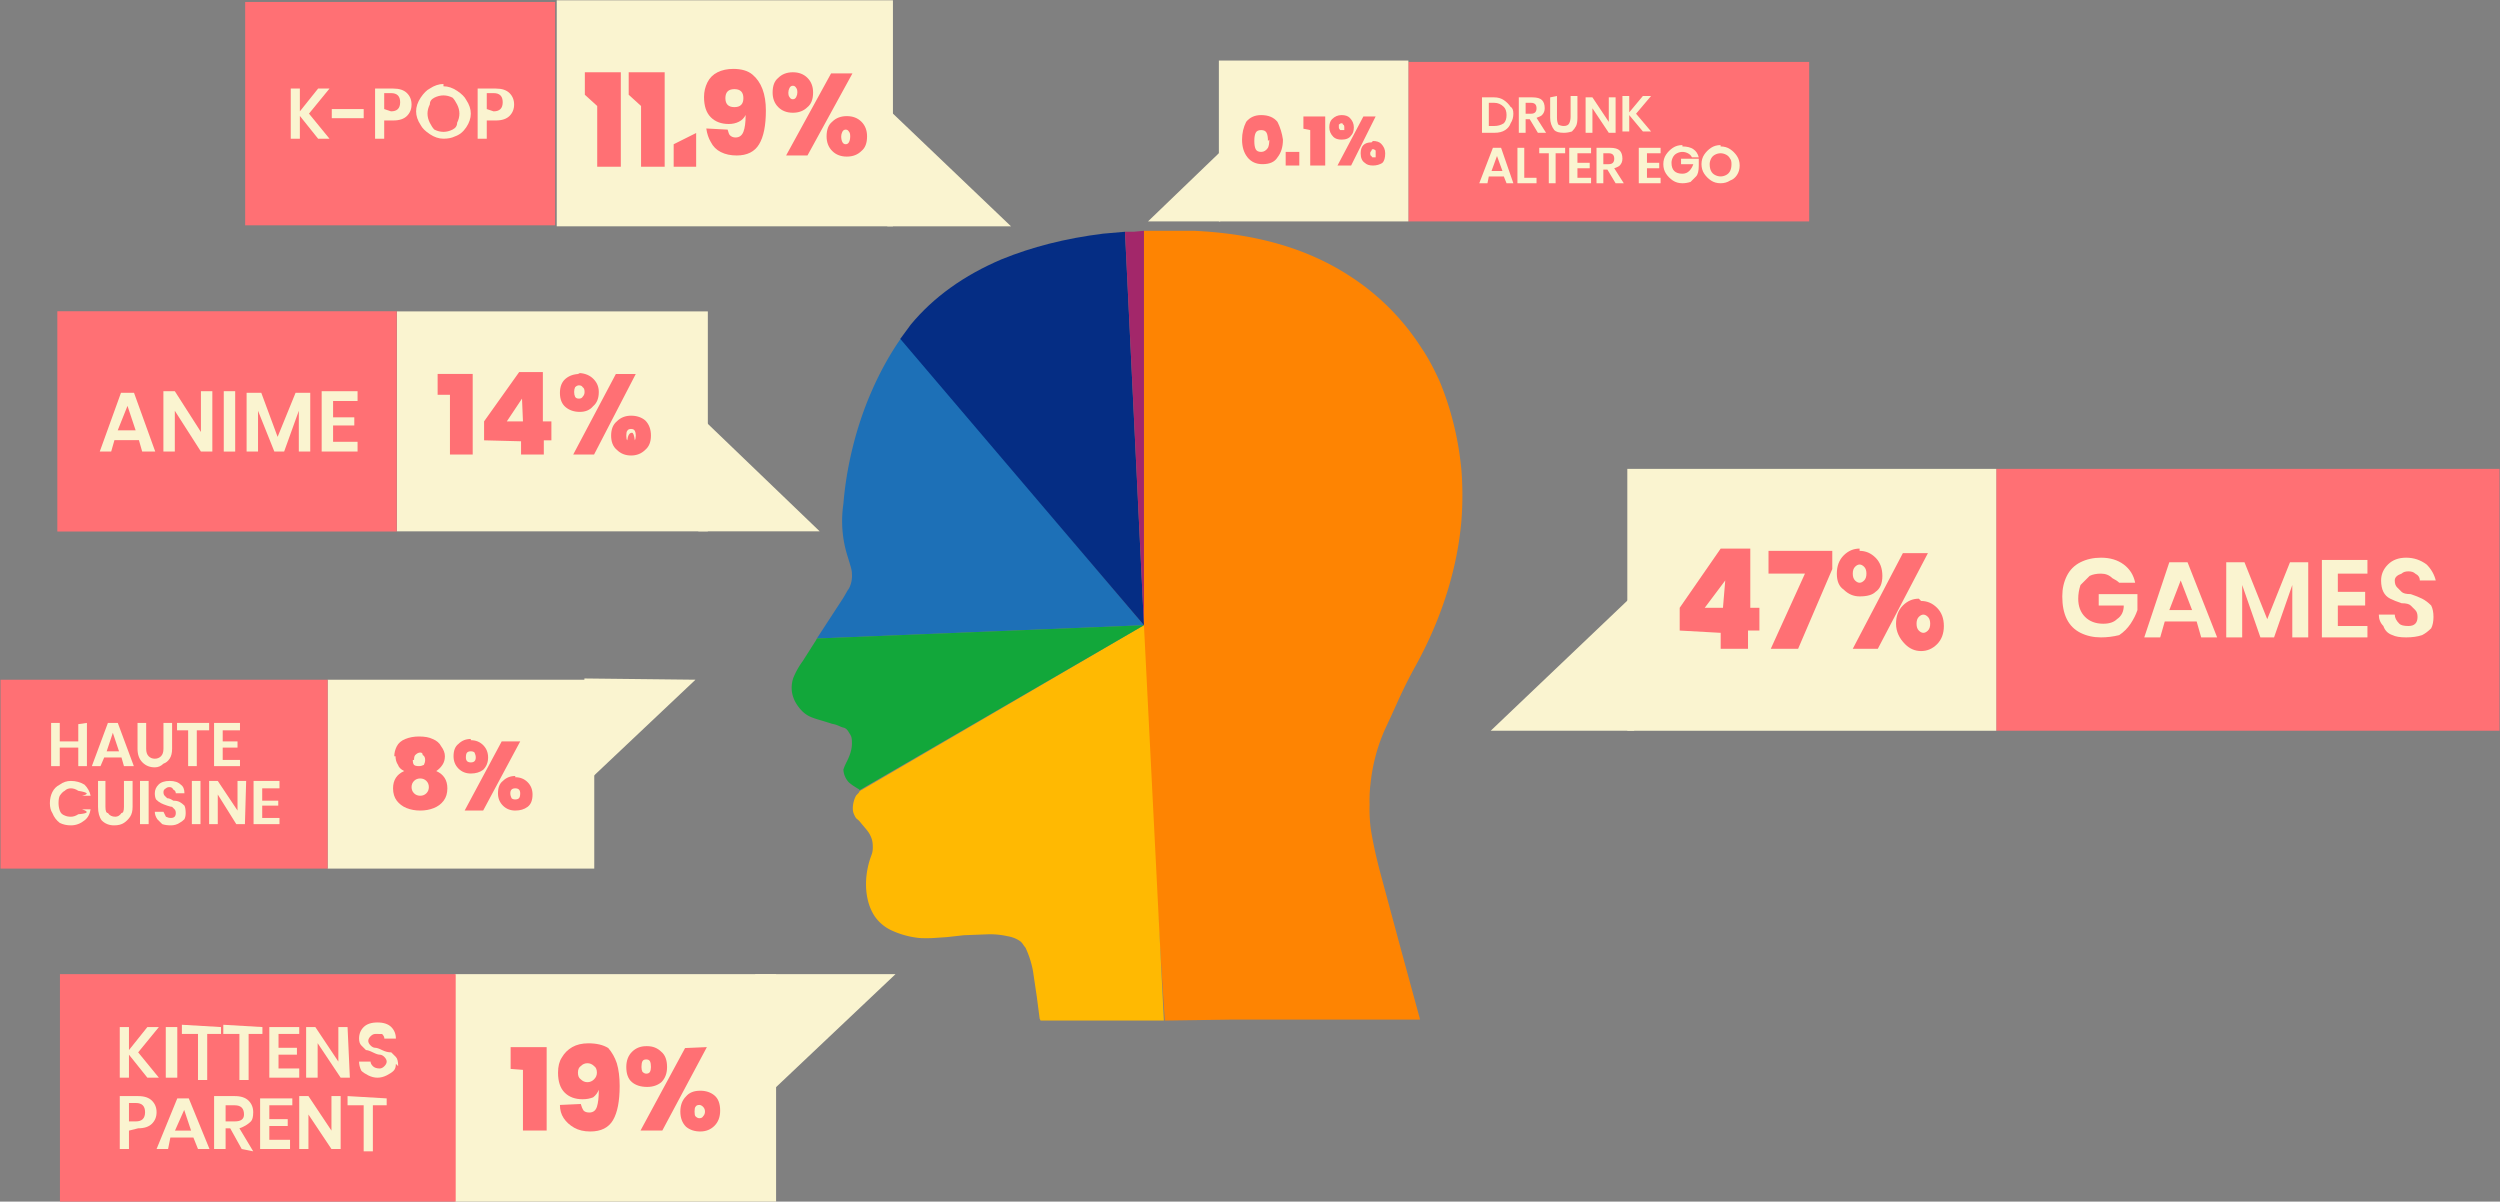 <svg xmlns="http://www.w3.org/2000/svg" xmlns:xlink="http://www.w3.org/1999/xlink" width="1253.178" height="602.336" viewBox="0 0 331.57 159.368"><rect x="0" y="0" width="331.57" height="159.368" fill="#808080" stroke="none"/><style><![CDATA[.C{fill:#faf4d0}.D{fill:#ff7074}]]></style><g transform="matrix(125.742 0 0 -125.742 78.789 145.414)"><path d="M.633.913L.58.913v-.494L.602.08.672.081H.871L.871.082.85.159.829.237C.825.252.821.27.819.284a.168.168 0 0 0-.001.024.149.149 0 0 0 .001.022c.002.019.007.04.017.061S.852.428.867.455c.028.051.044.104.048.154a.356.356 0 0 1 0.0.05C.912.693.904.725.892.754.887.765.88.779.873.789a.251.251 0 0 1-.077.077C.751.895.697.91.633.913z" fill="#fe8402"/><path d="M.324.8C.312.783.301.763.292.742.276.705.266.663.263.625A.123.123 0 0 1 .267.571C.271.558.272.555.272.551A.029.029 0 0 0 .269.536L.267.533A.176.176 0 0 0 .263.526L.235.483.58.497z" opacity=".776" fill="#016bc6"/><path d="M.58.497L.28.322C.28.321.279.32.277.318S.271.305.274.298.277.294.281.289.289.28.291.276.294.269.294.263.293.256.291.25C.284.228.286.205.296.19A.044.044 0 0 1 .314.175.092.092 0 0 1 .344.167.159.159 0 0 1 .357.167l.015.001.018.002.026.001A.084.084 0 0 0 .436.169c.006-.001.01-.003.013-.005S.453.159.455.157A.099.099 0 0 0 .463.132L.467.105.47.082.471.08h.13z" fill="#ffb902"/><path d="M.56.912L.537.91C.497.905.462.896.43.883.39.866.358.843.334.814L.323.799.58.497z" fill="#052d84"/><path d="M.58.913L.569.912.56.912.58.497v.416z" fill="#a3276a"/><g transform="matrix(2.402 0 0 2.402 -1.365 -.897)"><path d="M1.184.649h.221V.534H1.184z" class="D"/><g class="C"><path d="M1.022.649h.162v-.115h-.162V.592z"/><path d="M.962.534l.063.06V.534z"/></g><g class="D"><path d="M1.045.578v.01l.018.026h.013V.588H1.08v-.01h-.005V.57h-.012v.007zm.02.022L1.056.588h.008z"/><path d="M1.112.605L1.097.57h-.012L1.1.603h-.016v.01h.028z"/><path d="M1.124.613q.004 0 .007-.003.003-.003.003-.008 0-.005-.003-.007Q1.129.593 1.124.593q-.004 0-.007.003Q1.114.598 1.114.603q0 .005.003.008.003.003.007.003zm.03-.001L1.132.57h-.011l.022.042zM1.121.603q0-.002.001-.003.001-.001.002-.001.001 0 .002.001.001.001.001.003 0 .002-.001.003-.001.001-.002.001-.001 0-.002-.001-.001-.001-.001-.003zm.03-.012q.004 0 .007-.003.003-.003.003-.008 0-.005-.003-.008-.003-.003-.007-.003-.004 0-.007.003Q1.14.576 1.14.581q0 .005.003.008.003.003.007.003zM1.149.581q0-.002.001-.003.001-.001.002-.001.001 0 .002.001.001.001.001.003 0 .002-.001.003-.001.001-.002.001-.001 0-.002-.001-.001-.001-.001-.003z"/></g><g class="C"><path d="M1.23.61q.006 0 .01-.003.004-.003.005-.008h-.007Q1.237.6 1.235.601 1.233.603 1.23.603q-.003 0-.005-.001Q1.223.6 1.221.598 1.22.595 1.22.592q0-.005.003-.008.003-.003.008-.003.004 0 .006.002.003.002.003.006H1.229v.005h.017V.587Q1.245.584 1.243.581 1.241.578 1.238.576 1.234.575 1.23.575q-.005 0-.009.002-.004.002-.006.006-.002.004-.002.01 0 .005.002.009.002.004.006.006Q1.225.61 1.23.61z"/><path d="M1.272.582H1.258L1.256.575h-.007L1.26.608h.008L1.281.575h-.007zM1.27.587L1.265.6 1.26.587z"/><path d="M1.321.608V.575h-.007v.023L1.306.575H1.3L1.292.598V.575h-.007v.033h.008L1.303.583l.01.025z"/><path d="M1.334.603V.595h.012V.589h-.012v-.009h.013V.575h-.02v.034h.02V.603z"/><path d="M1.376.584q0-.003-.001-.005Q1.373.577 1.371.576 1.368.575 1.364.575q-.004 0-.006.001-.003.001-.004.004-.002.002-.002.005h.007q0-.002.002-.004.001-.001.004-.001.002 0 .003.001.001.001.001.003 0 .002-.001.003-.001.001-.002.002-.001.001-.004.001-.003.001-.005.002-.002.001-.003.003-.001.002-.001.005 0 .004.003.007.003.003.008.003.005 0 .009-.003.003-.003.004-.007h-.007q-0.0.002-.002.003-.001.001-.003.001-.002 0-.003-.001Q1.359.602 1.359.6q0-.002.001-.003.001-.001.002-.002.001-.001.004-.001.003-.001.005-.002.002-.001.004-.003.001-.002.001-.005z"/></g></g><g class="C"><path d="M.318.129l-.148-.14v.14z"/><path d="M.192.129h-.339v-.24h.339v.12z"/></g><g class="D"><path d="M-.088.029v.023h.038V-.036h-.025v.064zm.074-.037q.001-.004.003-.007.002-.002.006-.002.006 0 .008.006.002.006.002.018Q.003.002-.001-.001-.006-.003-.012-.003q-.012 0-.019.007-.007.007-.007.021 0 .01.004.016.004.007.011.011.007.004.017.004.013 0 .021-.005Q.021.044.024.035.027.025.027.011q0-.024-.007-.036-.007-.012-.024-.012-.01 0-.017.004-.007.004-.011.01-.004.006-.004.014zm.017.033q0 .005-.003.007-.003.003-.007.003-.004 0-.007-.003-.003-.002-.003-.007 0-.005.003-.007.003-.003.007-.003.004 0 .007.003.003.003.003.007z"/><path d="M.056.053Q.065.053.071.047q.006-.005.006-.016 0-.01-.006-.016Q.065.01.056.01.046.01.04.015.034.02.034.031q0 .01.006.016.006.006.015.006zm.063-.001L.072-.036h-.023l.047.087zM.05.031Q.05.028.051.026.053.024.055.024.058.024.059.026.06.028.06.031.06.035.059.037.058.039.055.039q-.003 0-.004-.002Q.05.035.05.031zM.112.006q.009 0 .015-.005.006-.005.006-.016 0-.01-.006-.016Q.121-.037.112-.037q-.009 0-.015.005-.006.006-.006.016 0 .01.006.016Q.102.006.112.006zM.106-.016q0-.004.001-.005.002-.002.004-.002.003 0 .004.002.002.002.002.005 0 .003-.002.005-.002.002-.004.002-.003 0-.004-.002Q.106-.012.106-.016z"/></g><g transform="matrix(2.427 0 0 2.427 -3.352 -.371)"><path d="M1.149.206h.172V.107h-.172z" class="D"/><g class="C"><path d="M1.183.172l.009-.011H1.187L1.179.171V.161h-.004v.022h.004v-.01l.008.01h.005z"/><path d="M1.2.183V.161H1.195v.022z"/><use xlink:href="#A"/><use xlink:href="#A" x=".018"/><path d="M1.244.18V.174h.008V.171h-.008v-.006h.009V.161h-.013v.022h.013V.18z"/><path d="M1.275.161h-.004l-.01.015V.161H1.256v.022h.004l.01-.015v.015h.004z"/><path d="M1.295.167q0-.002-.001-.003-.001-.001-.003-.002-.002-.001-.004-.001-.002 0-.004.001-.002.001-.003.002-.001.002-.001.004h.005q0-.001.001-.002.001-.001.003-.001.001 0 .002.001.001.001.001.002 0 .001-.001.002-.001.001-.002.001-.001 0-.003.001-.002.001-.003.001-.001.001-.002.002-.001.001-.001.003 0 .003.002.005.002.002.006.002.004 0 .006-.002.002-.002.002-.005h-.005q-0.0.001-.001.002Q1.288.18 1.286.18q-.001 0-.002-.001-.001-.001-.001-.002 0-.001.001-.002.001-.001.002-.001.001-0.0.003-.001.002-.001.004-.001.001-.001.002-.002.001-.001.001-.004zm-.116-.029V.13h-.004v.023h.008q.004 0 .006-.002.002-.002.002-.005 0-.003-.002-.005-.002-.002-.006-.002zM1.182.142q.004 0 .004.004 0 .002-.001.003-.001.001-.003.001h-.003V.142z"/><path d="M1.207.135h-.01L1.196.13h-.005L1.2.152h.005L1.214.13h-.005zM1.206.138l-.003.009L1.199.138z"/><path d="M1.228.13l-.005.009h-.002V.13H1.216v.023h.009q.004 0 .006-.002.002-.002.002-.005 0-.003-.001-.004Q1.23.14 1.227.139l.006-.01zm-.007.012h.004q.004 0 .004.003 0 .002-.001.003-.001.001-.003.001h-.004z"/><path d="M1.24.149V.143h.008V.14H1.24v-.006h.009V.13h-.013v.022H1.25V.149z"/><path d="M1.271.13H1.267l-.01.015V.13h-.004v.023h.004l.01-.015v.015h.004z"/><use xlink:href="#A" x=".072" y="-.031"/></g></g><g transform="matrix(1.302 0 0 1.302 -1.57 -.287)"><g class="C"><path d="M1.288.558L1.198.473v.086z"/><path d="M1.207.558H.99V.405h.216v.077z"/></g><g class="D"><path d="M1.044.496q0 .004.002.008.002.004.007.006.005.002.011.002.007 0 .011-.002.005-.002.007-.006Q1.085.5 1.085.496q0-.004-.002-.007-.002-.003-.005-.005.009-.004.009-.014 0-.006-.003-.01-.003-.004-.008-.006-.005-.002-.011-.002-.006 0-.011.002-.005.002-.008.006-.003.004-.003.01 0 .01.009.014-.004.002-.005.005-.002.003-.002.007zm.015-.003q0-.003.001-.004.001-.001.004-.001.002 0 .004.001.001.002.001.004 0 .003-.002.004Q1.067.499 1.065.499q-.002 0-.004-.002Q1.06.496 1.06.493zM1.058.471q0-.003.002-.005.002-.002.005-.002.003 0 .005.002.002.002.002.005 0 .003-.002.005-.002.002-.005.002-.003 0-.005-.002Q1.058.474 1.058.471z"/><path d="M1.106.509q.006 0 .01-.004.004-.004.004-.01 0-.006-.004-.01Q1.112.482 1.106.482q-.006 0-.01.004-.004.004-.004.01 0 .007.004.01.004.004.01.004zM1.146.508l-.03-.056h-.015l.03.056zm-.044-.013q0-.002.001-.003.001-.001.003-.001.002 0 .003.001.001.001.001.003 0 .002-.001.004-.001.001-.003.001-.002 0-.003-.001-.001-.001-.001-.004zm.04-.016q.006 0 .01-.004.004-.004.004-.01 0-.007-.004-.01Q1.148.452 1.142.452q-.006 0-.01.004-.004.004-.004.01 0 .007.004.01.004.004.01.004zM1.138.466q0-.002.001-.004.001-.001.003-.001.002 0 .003.001.001.001.001.004 0 .002-.001.003-.001.001-.003.001-.002 0-.003-.001-.001-.001-.001-.003zM.725.558H.99V.405H.725z"/></g><g class="C"><path d="M.795.523v-.035H.788V.503H.773V.488H.766v.035h.007V.508h.015v.014z"/><path d="M.823.495h-.014L.806.488H.799l.013.035h.008L.833.488H.825zM.821.5l-.005.015L.811.5z"/><path d="M.843.523V.502q0-.004.002-.006Q.847.494.85.494q.003 0 .005.002Q.857.498.857.502v.021h.007V.502q0-.005-.002-.008Q.86.491.857.49.854.487.85.487.844.487.84.491.836.495.836.502v.021z"/><path d="M.894.523V.517H.884V.488h-.007V.517H.868v.006z"/><path d="M.905.517V.508h.012V.503H.905V.493h.014V.488h-.021v.035h.021V.517zM.782.476q.006 0 .011-.003Q.797.469.798.464H.791Q.8.466.788.468.785.47.782.47.779.47.777.468.775.467.773.464.772.462.772.458q0-.003.001-.006.001-.003.004-.004Q.779.447.782.447q.003 0 .006.002Q.8.45.791.453h.007Q.797.447.793.444.788.44.782.44q-.005 0-.009.002Q.769.445.767.45.765.453.765.458q0 .005.002.009.002.004.006.006Q.777.476.782.476z"/><path d="M.81.476V.455Q.81.45.812.45.814.447.818.447.821.447.823.45.825.45.825.455v.021h.007V.455q0-.005-.002-.008Q.828.444.825.442.822.44.817.44q-.006 0-.01.004Q.804.448.804.455v.021z"/><path d="M.845.476v-.035h-.007v.035z"/><path d="M.875.45q0-.003-.001-.005Q.872.443.87.442.867.44.863.44q-.004 0-.007.001Q.854.443.852.445.85.448.85.451h.007Q.858.449.859.447.861.446.863.446q.002 0 .003.001.001.001.001.003 0 .002-.001.003-.001.001-.002.002Q.863.455.86.456.857.457.855.458.853.459.851.461.85.463.85.466.85.47.853.473.856.476.862.476q.006 0 .009-.003Q.874.471.874.466H.867q-0.0.002-.002.003Q.864.471.862.471q-.002 0-.003-.001Q.857.469.857.467q0-.002.001-.003.001-.001.002-.002Q.862.462.865.46.868.46.87.459.872.458.874.456.875.454.875.45z"/><path d="M.887.476v-.035h-.007v.035z"/><path d="M.923.441h-.007L.901.465V.441h-.007v.035h.007l.016-.024v.024h.007z"/><path d="M.937.47V.46H.95V.456H.937V.446h.014V.441h-.021v.035h.021V.47z"/></g></g><g class="C"><path d="M.238.596L.11.719V.596z"/><path d="M.12.828h-.328V.596h.328V.712z"/></g><path d="M-.165.74v.022h.037V.677H-.152V.74zm.049-.048v.02l.037.052h.025V.712h.009V.692H-.053V.677h-.024v.014zm.04.044L-.092.712h.017zm.059.027q.009 0 .015-.005Q.005.752.005.743q0-.01-.006-.015Q-.006.722-.015.722q-.009 0-.015.005-.006.005-.006.015 0 .01.006.015.006.005.015.005zm.061-.001L0.0.677H-.022l.045.085zM-.021.743q0-.003.001-.005.001-.002.004-.002.003 0 .004.002.002.002.002.005 0 .004-.002.005-.001.002-.004.002-.002 0-.004-.002Q-.021.746-.021.743zm.06-.025q.009 0 .015-.005Q.06.707.06.697q0-.01-.006-.015Q.048.676.039.676.03.676.024.682.018.687.018.697q0 .01.006.015Q.03.718.039.718zM.034.697q0-.004.001-.005Q.036.7.04.7.042.7.043.692q.001.002.001.005 0 .003-.001.005-.001.002-.004.002-.003 0-.004-.002Q.034.701.034.697z" class="D"/><g transform="matrix(1.721 0 0 1.721 -2.294 .348)"><path d="M1.004.279h.208v-.135h-.208z" class="D"/><g class="C"><path d="M1.054.2h-.015L1.037.193H1.03l.013.036h.008L1.064.193h-.008zM1.052.206l-.005.015L1.041.206z"/><path d="M1.099.193h-.007l-.016.025V.193h-.007v.037h.007l.016-.025v.025h.007z"/><path d="M1.113.23V.193h-.007v.037z"/><path d="M1.159.229V.193H1.152v.025L1.143.193h-.006L1.127.218V.193h-.007V.229h.009l.01-.027.011.027z"/><path d="M1.173.224V.214h.013V.209h-.013V.199h.015V.193h-.022v.037h.022V.224z"/></g></g><g transform="matrix(1.186 0 0 1.186 -1.325 -.324)"><g class="C"><path d="M1.488 1.047l-.11.105v-.105z"/><path d="M1.383 1.248H1.084v-.201h.299v.1z"/></g><g class="D"><path d="M1.109 1.164v.02h.032V1.1h-.021v.054z"/><path d="M1.148 1.164v.02h.032V1.1h-.021v.054z"/><path d="M1.208 1.13V1.1H1.188v.02z"/><path d="M1.236 1.133q.001-.004.002-.005.002-.002.005-.002.005 0 .007.005.002.005.002.015-.002-.004-.006-.006-.004-.002-.009-.002-.01 0-.016.006-.006.006-.006.018 0 .007.003.013.003.006.009.009.006.003.014.003.011 0 .017-.005.006-.005.009-.013.003-.008.003-.019 0-.02-.006-.03-.006-.01-.02-.01-.008 0-.014.003-.006.003-.009.009-.003.005-.004.012zm.014.028q0 .004-.002.006-.002.002-.006.002-.004 0-.006-.002-.002-.002-.002-.006 0-.004.002-.006.002-.002.006-.002.004 0 .006.002.002.002.002.006z"/><path d="M1.294 1.184q.008 0 .013-.005.005-.005.005-.013 0-.009-.005-.013-.005-.005-.013-.005-.008 0-.013.005-.005.005-.005.013 0 .009.005.013.005.005.013.005zm.053-.001l-.04-.073H1.288l.04.073zm-.057-.017q0-.003.001-.004.001-.002.003-.002.002 0 .003.002.001.002.001.004 0 .003-.001.004-.001.002-.003.002-.002 0-.003-.002-.001-.002-.001-.004zm.052-.021q.008 0 .013-.005.005-.005.005-.013 0-.009-.005-.013-.005-.005-.013-.005-.008 0-.013.005-.005.005-.005.013 0 .009.005.013.005.005.013.005zm-.005-.018q0-.003.001-.005.001-.002.003-.002.002 0 .003.002.001.002.001.005 0 .003-.001.004-.001.002-.003.002-.002 0-.003-.002-.001-.002-.001-.004z"/></g><g transform="matrix(2.027 0 0 2.027 -1.514 .756)"><path d="M1.145.242h.136V.144h-.136z" class="D"/><g class="C"><path d="M1.173.193l.009-.011h-.005L1.169.192V.182h-.004v.022h.004v-.01l.008.01h.005z"/><path d="M1.197.195V.191H1.183V.195z"/><path d="M1.206.19V.182H1.202v.022H1.21q.004 0 .006-.002.002-.002.002-.005 0-.003-.002-.005-.002-.002-.006-.002zm.003.004q.004 0 .004.004 0 .002-.001.003-.001.001-.003.001h-.003v-.007z"/><path d="M1.232.205q.003 0 .006-.002.003-.002.004-.004.002-.003.002-.006 0-.003-.002-.006Q1.24.184 1.237.183 1.235.182 1.232.182q-.003 0-.006.002-.003.002-.004.004-.002.003-.002.006 0 .003.002.006.002.003.004.004.003.002.006.002zm0-.004q-.002 0-.004-.001-.002-.001-.002-.003Q1.225.195 1.225.193q0-.002.001-.004.001-.002.002-.003.002-.001.004-.001.002 0 .004.001.002.001.002.003.001.002.001.004 0 .002-.001.004-.001.002-.002.003-.002.001-.004.001z"/><path d="M1.251.19V.182h-.004v.022h.008q.004 0 .006-.002.002-.002.002-.005 0-.003-.002-.005-.002-.002-.006-.002zm.003.004q.004 0 .004.004 0 .002-.001.003-.001.001-.003.001h-.003v-.007z"/></g></g></g><g transform="matrix(1.438 0 0 1.438 -.326 -.39)"><path d="M.824 1.03h.294V.913H.824z" class="D"/><g class="C"><path d="M.685 1.031H.824V.913H.685v.059z"/><path d="M.633.913L.686.964V.913z"/></g><g class="D"><path d="M.702.973q0-.008.004-.013.004-.005.011-.005.008 0 .011.005.004.005.004.013Q.731.98.728.986.724.991.716.991.709.991.705.986.702.98.702.973zm.02 0q0-.004-.001-.006Q.719.964.716.964q-.003 0-.004.002-.001.002-.001.006 0 .004.001.006.001.002.004.002.003 0 .004-.002.001-.002.001-.006z"/><path d="M.744.964V.954h-.01V.964z"/><path d="M.747.981v.009h.016v-.036H.752v.026z"/><path d="M.775.991q.004 0 .006-.002Q.784.986.784.982q0-.004-.002-.006Q.78.973.775.973q-.004 0-.006.002Q.766.978.766.982q0 .004.002.006Q.771.991.775.991zM.8.99L.782.954H.772l.019.036zM.773.982q0-.001.001-.002Q.774.98.775.98.776.98.777.98.777.981.777.982q0 .002-.001.002Q.776.985.775.985.774.985.773.984.773.983.773.982zM.798.972q.004 0 .006-.002Q.807.967.807.963.807.958.805.956.802.954.798.954.794.954.792.956.789.958.789.963q0 .004.002.006.002.002.006.002zM.796.963q0-.002.001-.002Q.797.96.798.96.799.96.8.96.8.961.8.963.8.964.8.965.799.966.798.966.797.966.797.965.796.964.796.963z"/></g><g class="C"><path d="M.901.992q0-.004-.002-.007Q.898.982.895.98.892.978.887.978H.878v.026h.009q.004 0 .007-.002.003-.002.005-.005Q.901.996.901.992zM.887.983q.004 0 .007.002.002.002.002.006 0 .004-.002.006Q.891 1 .887 1H.883V.983z"/><use xlink:href="#B"/><path d="M.933 1.005V.989q0-.003.001-.005Q.936.983.938.983q.003 0 .004.002.001.002.001.005v.015h.005V.989q0-.004-.001-.006Q.946.981.944.979.941.978.938.978.933.978.931.98.928.984.928.989v.015z"/><path d="M.976.978H.971l-.012.018v-.018H.954v.026h.005l.012-.018v.018h.005z"/><path d="M.991.992l.011-.013H.996l-.01.012v-.012H.981v.026h.005V.993l.01.012h.006zM.894.946H.883L.882.941H.876l.01.026h.006L.901.941H.896zm-.001.004l-.004.011-.004-.011z"/><path d="M.909.945h.009V.941h-.014v.026h.005z"/><path d="M.939.967V.963H.932V.941H.927v.022H.92v.004z"/><use xlink:href="#C"/><use xlink:href="#B" x=".057" y="-.037"/><use xlink:href="#C" x=".051"/><path d="M1.025.968q.005 0 .008-.002.003-.002.004-.006h-.005q-.001.002-.003.003-.002.001-.004.001-.002 0-.004-.001-.002-.001-.003-.003-.001-.002-.001-.004 0-.004.002-.006.002-.002.006-.002.003 0 .005.002.002.002.003.005h-.009v.004h.013v-.005Q1.037.948 1.035.946 1.033.944 1.031.942 1.028.941 1.025.941q-.004 0-.007.002-.003.002-.005.005-.002.003-.002.007 0 .004.002.007.002.003.005.005.003.002.007.002z"/><path d="M1.053.968q.004 0 .007-.002.003-.002.005-.005.002-.003.002-.007 0-.004-.002-.007Q1.063.944 1.06.943 1.057.941 1.053.941q-.004 0-.007.002-.003.002-.005.005-.002.003-.002.007 0 .004.002.007.002.003.005.005.003.002.007.002zm0-.005q-.002 0-.004-.001-.002-.001-.003-.003-.001-.002-.001-.004 0-.003.001-.005.001-.002.003-.003.002-.001.004-.001.002 0 .004.001.002.001.003.003.001.002.001.005 0 .003-.001.004-.001.002-.003.003-.002.001-.004.001z"/></g></g><path d="M.58.497L.235.483.234.481.22.459A.082.082 0 0 1 .21.441C.206.428.21.417.218.408S.233.399.251.393C.257.392.259.39.263.389s.005-.004.007-.007S.272.376.272.372.271.362.267.354.264.347.263.345A.021.021 0 0 1 .269.331C.274.327.273.328.276.326S.28.324.28.323z" fill="#12a73a"/></g><defs><path id="A" d="M1.219.183V.18h-.006v-.02h-.004v.02H1.202v.004z"/><path id="B" d="M.919.978l-.006.01H.91V.978H.905v.026h.01q.005 0 .007-.002.002-.002.002-.006 0-.003-.002-.005Q.921.99.918.989L.925.978zm-.009.014h.004q.004 0 .004.004 0 .002-.001.003-.001.001-.003.001H.91z"/><path id="C" d="M.948.963V.956h.009v-.004H.948v-.007H.958V.941H.942v.026H.958V.963z"/></defs></svg>